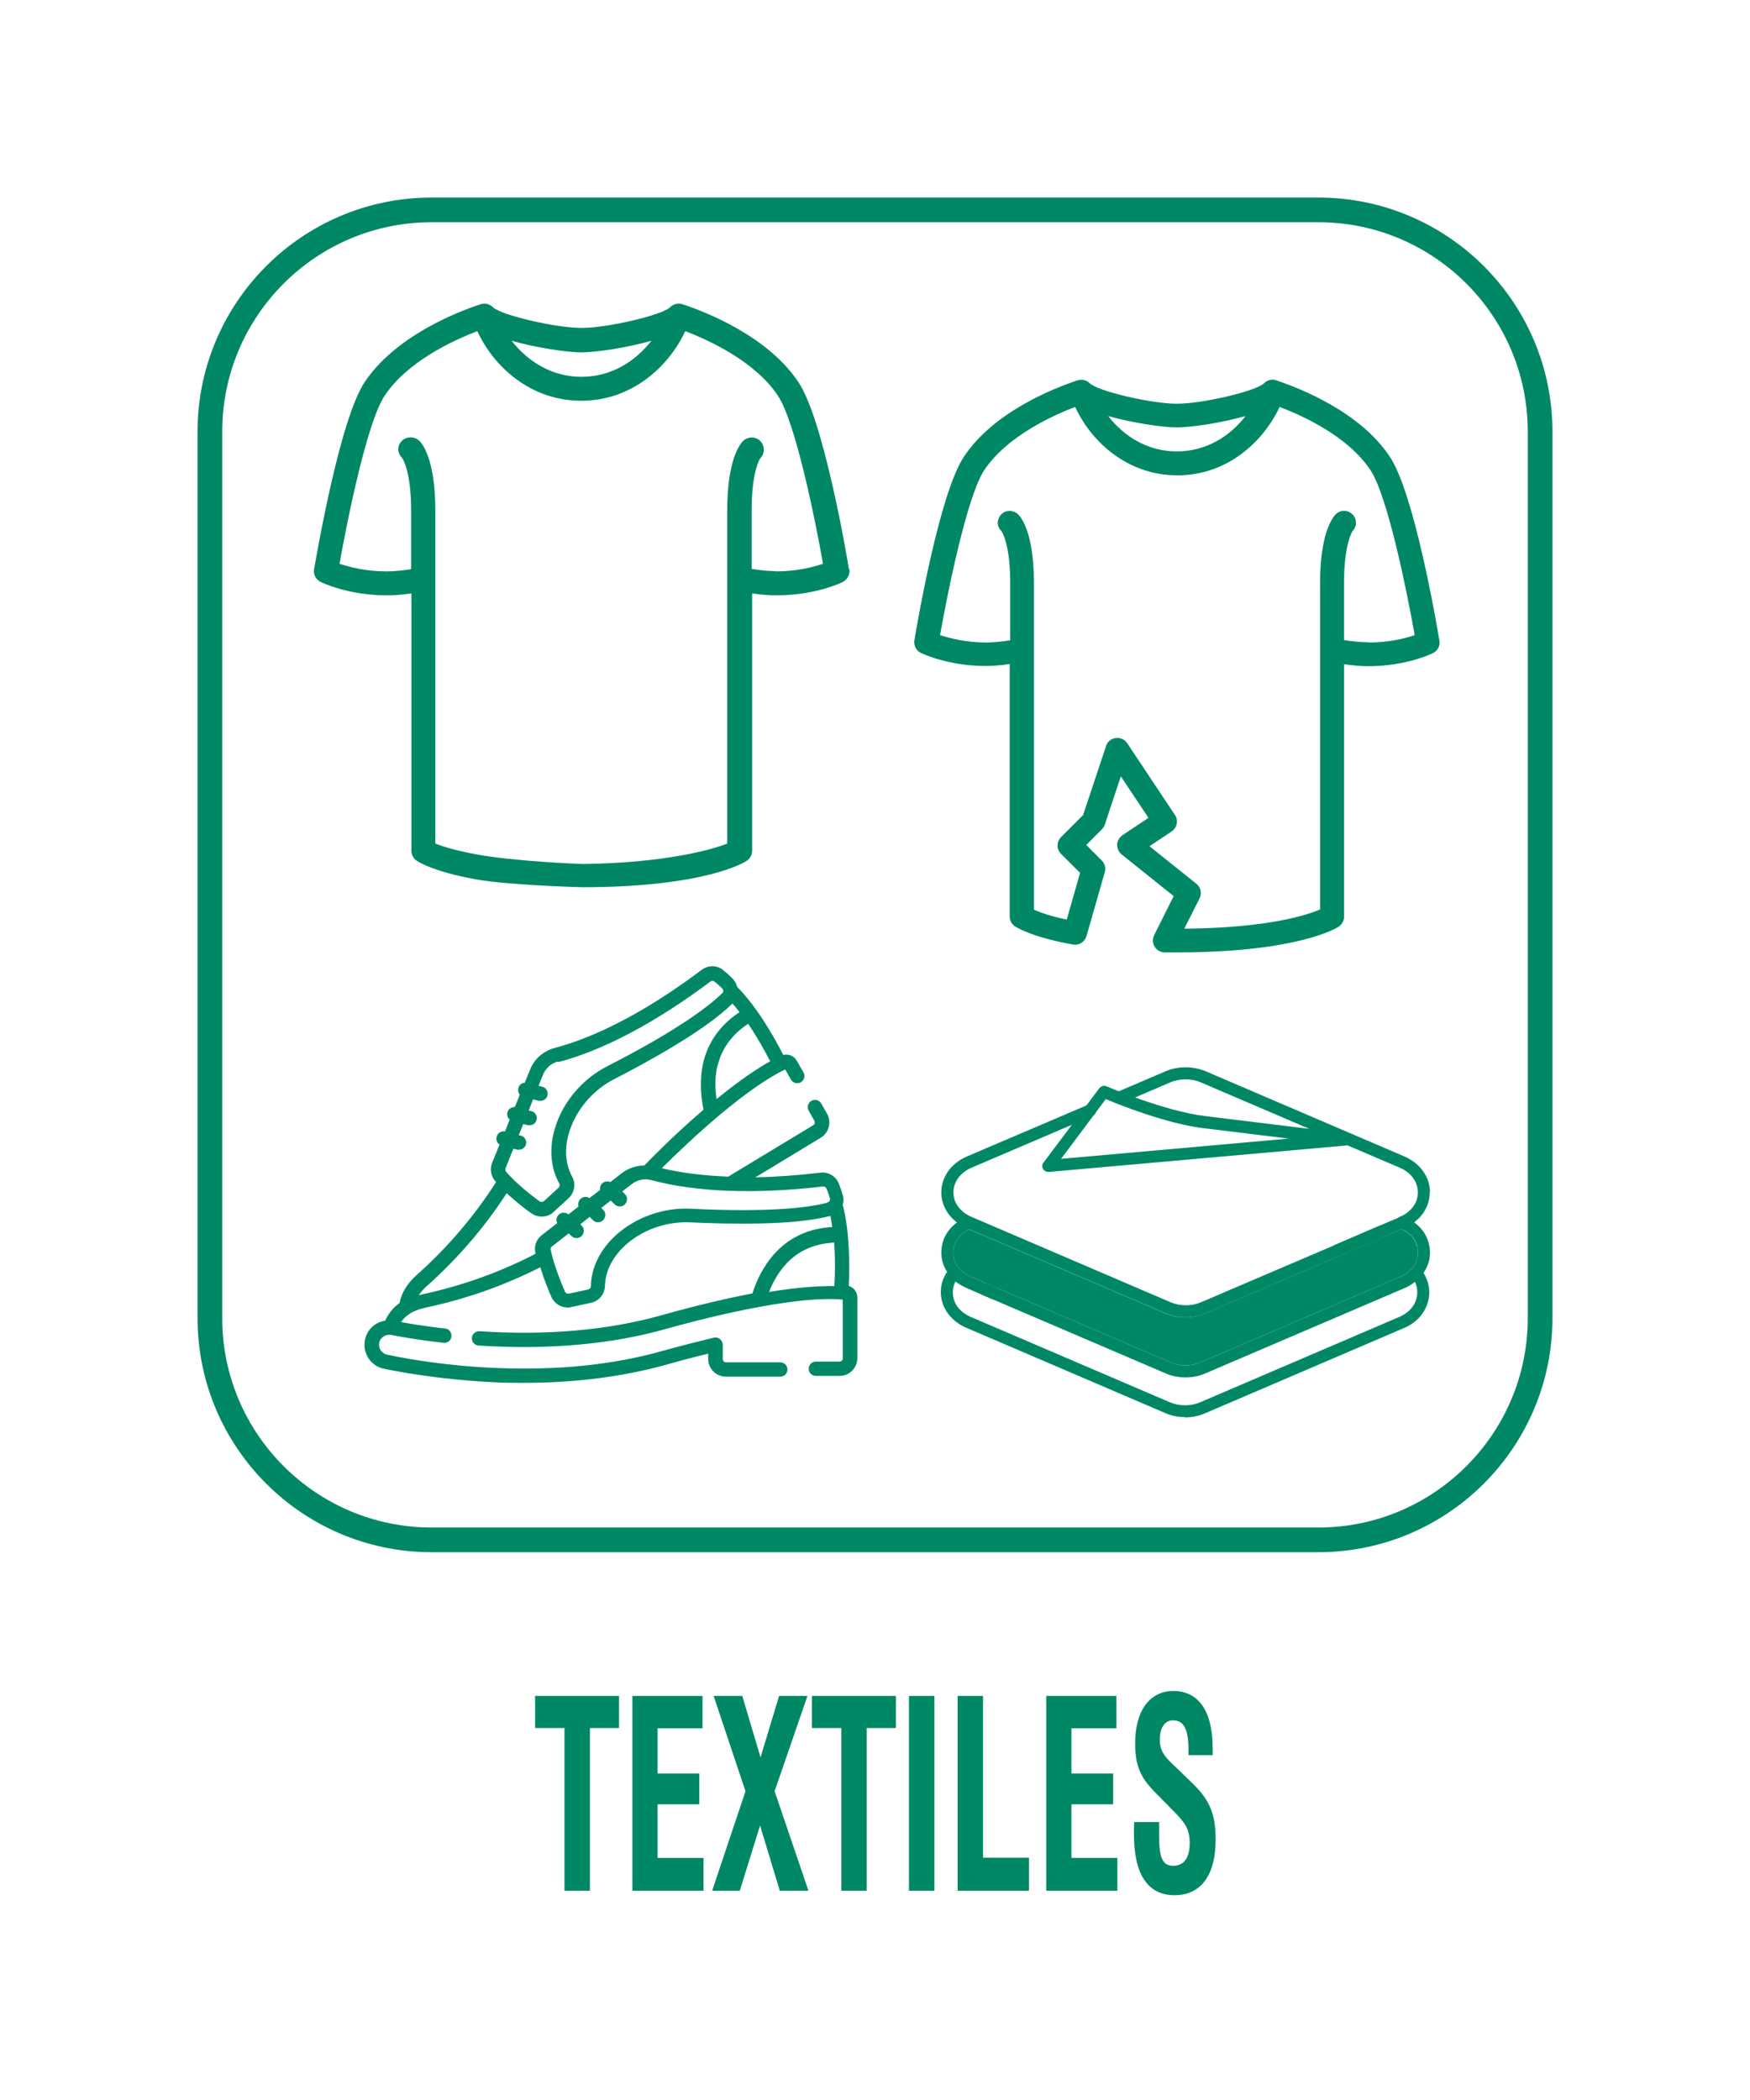 <?xml version="1.0" encoding="UTF-8"?><svg xmlns="http://www.w3.org/2000/svg" viewBox="0 0 70.87 85.04"><defs><style>.cls-1{fill:none;stroke:#086;}.cls-2{fill:#086;stroke-width:0px;}</style></defs><g id="Pictogrammes"><path class="cls-2" d="M34.38,23.05c-.1-.62-1.03-6.06-2.05-7.58-1.23-1.84-3.69-2.82-4.69-3.15-.18-.06-.37-.01-.5.12-.32.32-2.54.84-3.59.84s-3.27-.52-3.59-.84c-.13-.13-.33-.18-.5-.12-1,.33-3.46,1.31-4.69,3.15-1.01,1.52-1.94,6.96-2.05,7.58-.04.21.07.42.27.52.04.02,1.11.54,2.68.54.33,0,.66-.03.99-.08v10.42c0,.16.08.32.22.41.07.05.71.45,2.39.75,1.3.24,4.29.32,4.29.32,5.02,0,6.61-1.02,6.68-1.07.14-.09.22-.25.22-.41v-10.42c.33.05.65.08.99.08,1.58,0,2.64-.52,2.68-.54.19-.1.3-.31.27-.52ZM23.55,14.27c.58,0,1.81-.18,2.83-.47-.63.81-1.6,1.46-2.83,1.46s-2.2-.65-2.83-1.46c1.02.29,2.25.47,2.83.47ZM31.43,23.13c-.33,0-.66-.04-.99-.09v-2.37c0-1.63.35-2.11.35-2.11,0,0,0,0,0,0,.19-.19.19-.5,0-.7-.19-.19-.5-.19-.7,0-.11.11-.64.74-.64,2.81v13.49c-.55.23-2.5.79-5.85.83,0,0-2.79-.1-4.36-.4-.85-.16-1.37-.33-1.61-.43v-13.49c0-2.07-.53-2.7-.64-2.81-.19-.19-.51-.2-.71-.01s-.2.49,0,.69c0,0,.37.48.37,2.14v2.37c-.32.05-.65.09-.99.09-.85,0-1.53-.18-1.91-.31.33-1.85,1.12-5.75,1.83-6.81.93-1.39,2.78-2.24,3.75-2.61.66,1.44,2.16,2.82,4.21,2.82s3.55-1.39,4.21-2.82c.97.37,2.82,1.22,3.75,2.61.71,1.06,1.5,4.96,1.83,6.81-.38.13-1.05.31-1.91.31Z"/><path class="cls-2" d="M34.37,52.12c.04-.82.05-2.21-.24-3.32.04-.13.04-.27,0-.4-.05-.17-.1-.32-.16-.47-.12-.3-.43-.48-.75-.44-.92.11-1.8.17-2.63.19l2.64-1.6c.34-.2.46-.64.26-.98l-.23-.41c-.08-.14-.26-.19-.4-.11s-.19.26-.11.4l.23.41c.04.06.01.14-.05.18,0,0,0,0,0,0l-3.44,2.08s0,0,0,0c-.99-.04-1.89-.15-2.69-.34,2.87-2.85,4.48-3.76,5-4l.23.41c.08.14.26.19.4.11.14-.08.19-.26.11-.4l-.27-.47c-.11-.2-.34-.29-.55-.24-.38-.74-1.06-1.94-1.87-2.76-.03-.13-.1-.25-.2-.35-.12-.12-.25-.23-.37-.33-.25-.2-.61-.2-.87,0-2.14,1.61-4.2,2.7-5.95,3.16-.45.12-.82.44-.99.87l-.22.54c-.12,0-.23.09-.26.22-.02.1,0,.19.06.26l-.2.5c-.14,0-.27.08-.3.22-.03.11.01.22.09.29l-.19.48c-.15-.03-.3.06-.34.22-.03.12.02.25.12.31l-.3.74c-.1.25-.05.54.13.75.01.01.02.02.03.03-.89,1.39-1.97,2.65-3.19,3.74-.4.35-.64.74-.72,1.16-.26.18-.45.42-.58.71-.17.03-.34.1-.48.21-.23.19-.36.47-.36.77,0,.47.33.88.79.97.82.17,2.49.46,4.55.55.38.02.75.02,1.12.02,2.09,0,4.01-.25,5.75-.73.59-.17,1.16-.32,1.71-.45v.21c0,.4.32.72.72.72h2.2c.16,0,.29-.13.29-.29s-.13-.29-.29-.29h-2.2c-.07,0-.13-.06-.13-.13v-.58c0-.09-.04-.17-.11-.23-.07-.06-.16-.08-.25-.06-.66.16-1.37.34-2.09.54-1.98.56-4.23.79-6.69.69-2.02-.08-3.65-.37-4.45-.54-.19-.04-.33-.21-.33-.4,0-.12.05-.24.15-.31.09-.08.22-.11.34-.09.46.09,1.21.22,2.12.32.16.02.31-.1.32-.26.02-.16-.1-.31-.26-.32-.72-.08-1.34-.18-1.78-.26.09-.13.2-.24.34-.33.02-.01.04-.02.06-.04.16-.09.35-.16.57-.21,1.62-.34,3.19-.89,4.67-1.64.15.48.33.93.45,1.2.12.27.38.43.66.43.05,0,.1,0,.15-.02l.79-.17c.33-.07.56-.35.57-.69.01-.58.3-1.15.8-1.62.69-.64,1.67-.99,2.64-.95,1.49.07,4.2.14,5.69-.26,0,0,0,0,0,0,.03.15.05.3.07.45-.92.05-1.69.4-2.28,1.02-.51.54-.8,1.19-.95,1.67-1,.19-2.21.47-3.67.88-2.17.61-4.65.83-7.38.65-.16-.01-.3.11-.31.27s.11.3.27.31c2.79.18,5.34-.04,7.58-.67,1.17-.33,5.11-1.38,7.17-1.19v2.38c0,.07-.06.13-.13.13h-.96c-.16,0-.29.13-.29.29s.13.29.29.29h.96c.4,0,.72-.32.72-.72v-2.45c0-.23-.15-.42-.36-.48h0ZM29.07,43.13c.17-.69.59-1.25,1.23-1.67.37.55.68,1.11.89,1.52-.47.26-1.18.72-2.17,1.53-.06-.4-.08-.88.04-1.38h0ZM22.62,43.01c1.82-.48,3.95-1.61,6.15-3.26.05-.04.11-.04.16,0,.11.08.21.18.32.28.03.03.04.07.04.1,0,.02,0,.06-.04.09-.45.44-1.64,1.42-4.66,2.96-1,.51-1.79,1.44-2.11,2.49-.25.81-.19,1.61.17,2.26.03.05.02.12-.03.17l-.6.55s-.12.05-.17,0c-.33-.24-.93-.71-1.35-1.19-.03-.04-.04-.09-.03-.14l.32-.8.16.04s.05,0,.07,0c.13,0,.25-.09.28-.22.04-.16-.06-.32-.21-.35l-.08-.02.18-.45.19.05s.05,0,.07,0c.13,0,.25-.09.28-.22.04-.16-.06-.32-.21-.35l-.11-.03.18-.45.23.06s.05,0,.07,0c.13,0,.25-.09.28-.22.04-.16-.06-.32-.21-.35l-.15-.04.18-.45c.11-.26.33-.46.6-.53h0ZM17.09,52.42s-.09.02-.13.03c.09-.13.2-.26.34-.38,1.23-1.1,2.32-2.36,3.22-3.75.36.34.75.64.99.81.13.09.28.14.43.14.17,0,.35-.06.48-.19l.6-.55c.25-.23.31-.59.15-.88-.28-.51-.32-1.15-.12-1.8.28-.9.95-1.7,1.81-2.14,1.32-.68,3.71-1.98,4.8-3.07,0,0,0,0,0,0,.1.11.2.23.29.35-.76.5-1.25,1.17-1.46,2-.18.74-.1,1.45,0,1.95-.69.59-1.49,1.33-2.4,2.26-.32,0-.65.11-.91.31l-.46.36c-.11-.05-.25-.03-.34.06-.07.07-.09.17-.08.26l-.43.33c-.11-.08-.27-.06-.37.04-.08.08-.1.2-.07.3l-.41.32c-.12-.1-.29-.09-.4.02-.09.09-.11.23-.05.33l-.63.49c-.22.17-.32.44-.26.71,0,.02,0,.03,0,.05-1.47.76-3.03,1.31-4.64,1.65h0ZM33.49,48.71c-.61.16-2.13.41-5.51.24-1.12-.06-2.27.36-3.07,1.1-.62.58-.97,1.3-.98,2.04,0,.06-.05.11-.11.13l-.79.17c-.06.01-.12-.02-.15-.08-.16-.37-.45-1.09-.58-1.7-.01-.05,0-.1.05-.13l.68-.53.12.11c.06.06.13.08.2.08s.15-.03.21-.09c.11-.12.11-.3,0-.41l-.06-.06.38-.3.14.14c.06.06.13.08.2.08s.15-.03.21-.09c.11-.12.11-.3,0-.41l-.08-.08.38-.3.17.16c.06.06.13.08.2.08s.15-.03.21-.09c.11-.12.11-.3,0-.41l-.11-.11.39-.3c.16-.12.35-.19.55-.19.08,0,.16.01.23.03,1.82.49,4.22.58,6.96.26.06,0,.12.03.14.08.05.12.1.26.14.4.01.05,0,.08-.01.1-.01.02-.03.05-.08.06h0ZM31.15,52.31c.14-.37.37-.79.71-1.15.49-.52,1.14-.8,1.92-.84.05.66.04,1.3.01,1.76-.54,0-1.39.03-2.64.24h0Z"/><path class="cls-2" d="M58.29,25.93c-.1-.6-1.01-5.95-2.01-7.44-1.2-1.81-3.62-2.76-4.6-3.09-.17-.06-.36-.01-.49.12-.32.32-2.49.83-3.53.83s-3.21-.51-3.53-.83c-.13-.13-.32-.17-.49-.12-.98.33-3.4,1.28-4.6,3.09-1,1.49-1.91,6.84-2.01,7.44-.03.21.07.42.26.51.04.02,1.09.53,2.63.53.32,0,.65-.03.97-.08v10.23c0,.16.08.31.22.4.07.04.7.44,2.34.73.25.05.48-.11.55-.34l.74-2.59c.05-.17,0-.35-.12-.47l-.63-.63.63-.63c.05-.05.09-.12.12-.19l.65-1.96,1.12,1.68-1.05.7c-.13.09-.21.23-.22.38,0,.15.06.3.18.4l2.11,1.69-.79,1.58c-.07.15-.07.33.02.47.09.14.24.23.41.23h.49c4.92,0,6.49-1,6.55-1.04.13-.09.22-.24.22-.4v-10.23c.32.04.64.08.97.08,1.55,0,2.59-.51,2.63-.53.19-.09.3-.3.26-.51ZM47.66,17.31c.57,0,1.78-.18,2.78-.46-.62.8-1.57,1.43-2.78,1.43s-2.16-.63-2.78-1.43c1,.28,2.21.46,2.78.46ZM55.4,26.01c-.33,0-.65-.04-.97-.09v-2.33c0-1.6.35-2.08.34-2.08,0,0,0,0,0,0,.19-.19.19-.49,0-.68-.19-.19-.49-.19-.68,0-.1.1-.63.73-.63,2.76v13.24c-.54.23-2.12.75-5.5.78l.62-1.23c.1-.2.05-.45-.13-.59l-1.9-1.52.9-.6c.22-.15.28-.45.13-.67l-1.93-2.9c-.1-.15-.28-.24-.47-.21-.18.02-.34.15-.39.33l-.93,2.79-.89.89c-.19.19-.19.49,0,.68l.77.77-.54,1.89c-.68-.14-1.1-.3-1.33-.4v-13.24c0-2.03-.52-2.65-.63-2.76-.19-.19-.51-.2-.69-.01s-.2.48,0,.67c0,0,.36.47.36,2.1v2.33c-.32.05-.64.09-.97.09-.84,0-1.5-.18-1.87-.3.32-1.81,1.1-5.64,1.79-6.68.91-1.36,2.73-2.2,3.68-2.56.65,1.41,2.12,2.77,4.14,2.77s3.48-1.36,4.14-2.77c.95.36,2.77,1.19,3.68,2.56.69,1.04,1.47,4.87,1.79,6.68-.37.13-1.03.3-1.87.3Z"/><path class="cls-2" d="M22.85,69.98h-1.18v-1.3h3.4v1.3h-1.18v6.59h-1.03v-6.59Z"/><path class="cls-2" d="M25.61,68.68h2.84v1.31h-1.82v1.83h1.69v1.25h-1.69v2.17h1.86v1.33h-2.88v-7.89Z"/><path class="cls-2" d="M30.19,72.54l-1.29-3.86h1.16l.74,2.49.75-2.49h1.15l-1.33,3.86,1.37,4.03h-1.16l-.8-2.64-.82,2.64h-1.12l1.35-4.03Z"/><path class="cls-2" d="M34.06,69.98h-1.18v-1.3h3.4v1.3h-1.18v6.59h-1.03v-6.59Z"/><path class="cls-2" d="M36.81,68.68h1.03v7.89h-1.03v-7.89Z"/><path class="cls-2" d="M38.78,68.68h1.03v6.55h1.86v1.34h-2.89v-7.89Z"/><path class="cls-2" d="M42.37,68.68h2.84v1.31h-1.82v1.83h1.69v1.25h-1.69v2.17h1.86v1.33h-2.88v-7.89Z"/><path class="cls-2" d="M46.94,73.8v.5c0,.85.1,1.26.57,1.26.44,0,.67-.33.67-.93,0-.57-.21-.83-.63-1.26l-.53-.54c-.71-.7-1.05-1.11-1.05-2.23,0-1.32.59-2.12,1.55-2.12,1.02,0,1.59.82,1.59,2.32,0,.09,0,.19,0,.28h-.98v-.21c0-.84-.18-1.2-.63-1.2-.33,0-.53.29-.53.79s.25.73.65,1.11l.57.55c.73.69,1.04,1.23,1.04,2.38,0,1.43-.59,2.25-1.66,2.25s-1.65-.81-1.65-2.49c0-.15,0-.3.01-.47h1.03Z"/><path class="cls-2" d="M48,57.39c-.27,0-.55-.05-.8-.16l-8.07-3.46c-.51-.22-.87-.62-.99-1.11-.11-.46.01-.93.32-1.29l.37.32c-.21.25-.29.56-.22.87.08.34.33.61.7.77l8.07,3.46c.38.16.84.16,1.22,0l8.07-3.46c.37-.16.62-.43.7-.77.07-.3,0-.62-.21-.86l.37-.31c.31.37.42.84.31,1.29-.12.48-.47.89-.98,1.1l-8.07,3.46c-.26.11-.53.16-.8.16Z"/><path class="cls-2" d="M57.66,51.53s-.07.1-.11.15c-.07.08-.15.16-.24.22-.12.11-.26.19-.42.26l-8.08,3.46c-.25.11-.52.16-.8.16s-.55-.05-.8-.16l-7.03-3.01-.42-.18c-.12-.06-.18-.2-.12-.32.05-.13.19-.18.32-.13l.42.18,7.02,3.01c.38.17.84.17,1.22,0l8.07-3.46c.2-.08.36-.2.49-.34.21-.25.29-.56.22-.87-.07-.32-.29-.57-.63-.72-.03-.03-.05-.04-.08-.05h0c-.13-.06-.18-.2-.13-.33.02-.05.05-.08.09-.1.07-.05.15-.06.23-.02h.01c.14.06.27.13.38.22.31.23.52.53.6.89.1.4.02.8-.21,1.14Z"/><path class="cls-2" d="M40.5,52.48c-.04.09-.13.15-.22.15-.03,0-.06,0-.1-.02l-.42-.18-.62-.27c-.16-.07-.31-.16-.44-.26-.09-.07-.16-.15-.23-.23-.04-.05-.08-.11-.11-.16-.23-.33-.29-.74-.2-1.13.08-.35.29-.65.59-.87.11-.09.25-.17.39-.23.06-.02.12-.02.18,0l.05.02s.07.06.09.11c.05.12-.01.27-.13.32-.03.01-.06.03-.09.05-.32.16-.54.41-.61.72-.07.3,0,.61.21.86.13.15.29.27.49.35l.63.27.42.18c.12.05.18.2.12.32Z"/><path class="cls-2" d="M57.9,48.29c0,.47-.23.91-.63,1.21-.12.09-.25.17-.39.23l-.11.05-.79.33s0,.01,0,.01l-1.72.73s-.07.02-.1.02c-.09,0-.18-.05-.22-.14-.06-.13,0-.27.13-.32l1.72-.74.87-.37.03-.02c.46-.2.73-.57.73-.99s-.27-.8-.73-1l-2.13-.91-1.55-.67-4.39-1.88c-.38-.16-.83-.16-1.22,0l-1.42.61-.56.24c-.08.03-.16.02-.23-.02-.04-.02-.07-.06-.09-.11-.05-.12.01-.26.13-.32l.09-.04,1.89-.81c.5-.21,1.1-.21,1.61,0l8.07,3.46c.63.28,1.02.83,1.02,1.45Z"/><path class="cls-2" d="M57.4,50.5c.07.31-.01.62-.22.87-.13.14-.29.26-.49.34l-8.07,3.46c-.38.17-.84.17-1.22,0l-7.02-3.01-.42-.18-.63-.27c-.2-.08-.36-.2-.49-.35-.21-.25-.28-.56-.21-.86.07-.31.29-.56.61-.72l7.96,3.41c.25.1.53.16.8.16s.55-.06.81-.16l7.16-3.07s0,0,0-.01l.79-.33c.34.15.56.4.63.72Z"/><path class="cls-2" d="M56.1,49.8c.05.12-.01.25-.12.31,0,.01,0,.01,0,.01l-7.16,3.07c-.26.1-.53.16-.81.16s-.55-.06-.8-.16l-7.96-3.41-.11-.05c-.14-.06-.27-.13-.38-.22-.4-.3-.64-.74-.64-1.22,0-.62.39-1.17,1.02-1.45l4.85-2.07.06-.03c.12-.05.26.01.32.13.03.07.02.15,0,.21l-.06.07s-.04.03-.06.04l-.84.36-4.07,1.74c-.45.2-.73.57-.73,1s.28.79.73.99l.05.02,8.02,3.44c.39.16.84.16,1.22,0l5.45-2.33,1.72-.74c.12-.06.26,0,.32.13Z"/><path class="cls-2" d="M42.45,47.46c-.09,0-.17-.05-.21-.12-.05-.08-.04-.19.02-.26l2.26-3.01c.07-.09.19-.12.29-.08.02.01,2.33,1.01,4.01,1.21l5.71.7c.12.02.22.12.21.25,0,.12-.1.23-.22.24l-12.04,1.07s-.01,0-.02,0ZM44.78,44.51l-1.81,2.42,9.22-.82-3.44-.42c-1.49-.18-3.38-.93-3.97-1.18Z"/></g><g id="Cadres"><path class="cls-1" d="M17.48,8.5h35.91c4.95,0,8.98,4.02,8.98,8.98v35.9c0,4.95-4.02,8.98-8.98,8.98H17.48c-4.95,0-8.98-4.02-8.98-8.98V17.48c0-4.95,4.02-8.98,8.98-8.98Z"/></g></svg>